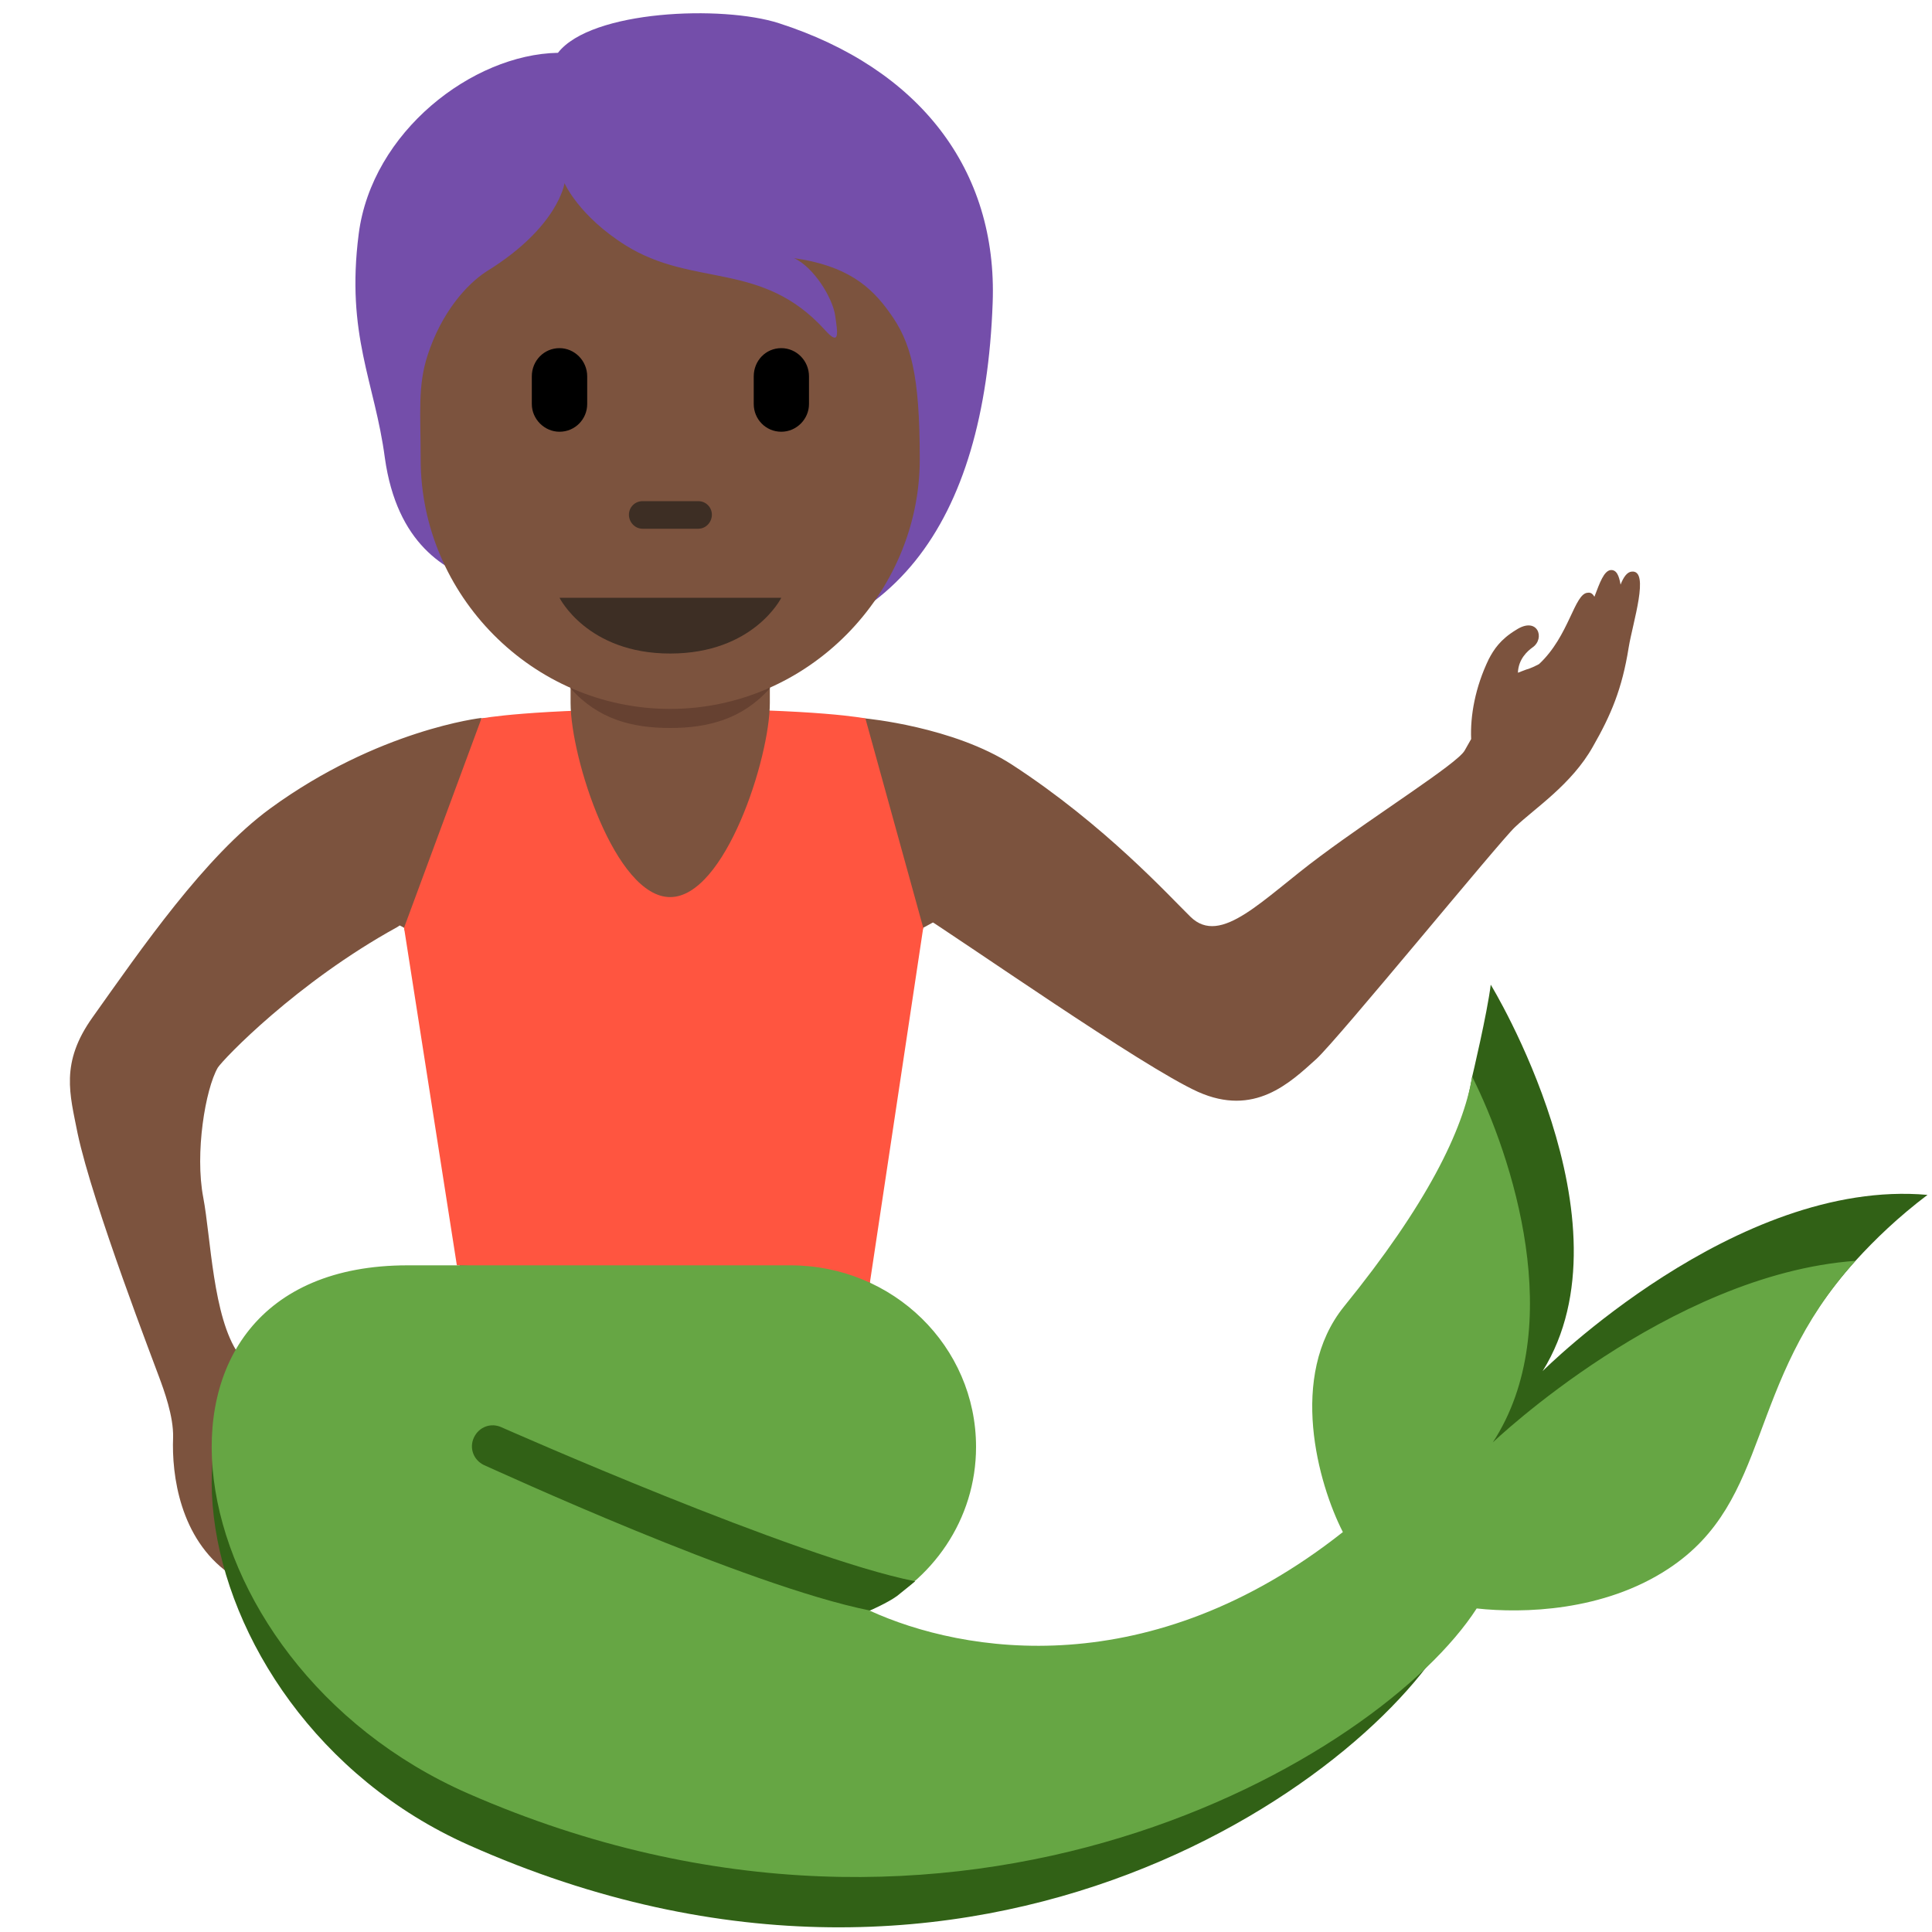 <?xml version="1.0" encoding="UTF-8"?>
<svg xmlns="http://www.w3.org/2000/svg" xmlns:xlink="http://www.w3.org/1999/xlink" width="15pt" height="15pt" viewBox="0 0 15 15" version="1.1">
<g id="surface1">
<path style=" stroke:none;fill-rule:nonzero;fill:rgb(48.627%,32.549%,24.314%);fill-opacity:1;" d="M 3.082 7.199 C 2.301 7.629 1.734 8.223 1.691 8.289 C 1.594 8.457 1.512 8.953 1.578 9.297 C 1.637 9.605 1.652 10.227 1.852 10.512 C 1.934 10.625 1.898 10.828 1.84 11.016 C 1.664 11.578 1.969 12.348 1.777 12.215 C 1.398 11.945 1.332 11.453 1.344 11.16 C 1.348 10.996 1.273 10.793 1.234 10.688 C 1.211 10.621 0.719 9.352 0.602 8.797 C 0.543 8.496 0.465 8.254 0.719 7.898 C 1.094 7.371 1.59 6.648 2.098 6.277 C 2.938 5.664 3.738 5.574 3.738 5.574 C 3.738 5.574 3.359 7.047 3.082 7.199 Z M 12.668 4.438 C 12.633 4.441 12.605 4.48 12.582 4.539 C 12.57 4.469 12.551 4.422 12.504 4.426 C 12.453 4.434 12.422 4.52 12.379 4.633 C 12.367 4.613 12.352 4.598 12.328 4.602 C 12.223 4.605 12.184 4.938 11.949 5.156 C 11.918 5.172 11.887 5.188 11.848 5.199 C 11.824 5.207 11.809 5.215 11.785 5.223 C 11.789 5.117 11.859 5.055 11.898 5.027 C 12 4.957 11.938 4.781 11.77 4.891 C 11.648 4.965 11.598 5.043 11.559 5.117 C 11.453 5.336 11.414 5.559 11.422 5.738 L 11.371 5.828 C 11.312 5.93 10.695 6.316 10.25 6.648 C 9.805 6.977 9.48 7.352 9.242 7.117 C 9.078 6.957 8.578 6.406 7.859 5.938 C 7.402 5.641 6.719 5.578 6.719 5.578 C 6.383 5.852 6.789 6.871 7.09 7.062 C 7.484 7.309 8.867 8.281 9.301 8.477 C 9.738 8.672 10.012 8.41 10.219 8.223 C 10.387 8.07 11.648 6.527 11.762 6.422 C 11.914 6.277 12.203 6.09 12.367 5.797 C 12.508 5.551 12.594 5.348 12.645 5.027 C 12.676 4.836 12.812 4.422 12.668 4.438 Z M 12.668 4.438 "/>
<path style=" stroke:none;fill-rule:nonzero;fill:rgb(48.627%,32.549%,24.314%);fill-opacity:1;" d="M 6.719 5.578 C 6.719 5.578 5.777 5.52 5.152 5.52 C 4.523 5.52 3.918 5.562 3.738 5.578 L 2.918 7.086 L 3.137 7.203 C 3.137 7.203 3.641 9.016 3.641 9.371 C 3.641 9.723 3.137 11.539 3.137 11.539 L 7.168 11.539 C 7.168 11.539 6.664 9.84 6.664 9.371 C 6.664 8.902 7.168 7.203 7.168 7.203 L 7.375 7.09 Z M 6.719 5.578 "/>
<path style=" stroke:none;fill-rule:nonzero;fill:rgb(100%,33.333%,25.098%);fill-opacity:1;" d="M 3.738 5.578 L 3.137 7.203 L 3.547 9.824 L 6.754 9.957 L 7.168 7.203 L 6.719 5.578 C 6.719 5.578 6.363 5.504 5.234 5.504 C 4.109 5.504 3.738 5.578 3.738 5.578 Z M 3.738 5.578 "/>
<path style=" stroke:none;fill-rule:nonzero;fill:rgb(19.216%,38.039%,8.627%);fill-opacity:1;" d="M 11.977 10.645 C 12.699 9.484 11.574 7.645 11.574 7.645 C 11.547 7.867 11.43 8.359 11.43 8.359 C 11.359 8.777 11.145 9.43 10.504 10.223 C 10.066 10.762 12.367 12.516 12.883 12.176 C 13.691 11.645 13.543 10.746 14.406 9.789 C 14.559 9.621 14.738 9.449 14.965 9.277 C 13.477 9.145 11.977 10.645 11.977 10.645 Z M 10.676 11.926 C 8.809 13.434 6.777 12.883 6.348 12.5 L 3.164 10.012 C 0.863 10.012 1.297 13.281 3.637 14.324 C 7.625 16.102 10.762 13.73 11.301 12.582 Z M 10.676 11.926 "/>
<path style=" stroke:none;fill-rule:nonzero;fill:rgb(40%,65.098%,26.667%);fill-opacity:1;" d="M 11.59 11.199 C 12.176 10.301 11.738 8.973 11.43 8.359 C 11.359 8.777 11.078 9.352 10.434 10.145 C 10 10.684 10.234 11.52 10.426 11.895 C 8.93 13.078 7.484 12.84 6.75 12.504 C 7.238 12.281 7.578 11.797 7.578 11.234 C 7.578 10.453 6.934 9.824 6.137 9.824 L 3.164 9.824 C 0.863 9.824 1.297 12.902 3.637 13.926 C 7.453 15.594 10.719 13.645 11.465 12.488 C 11.824 12.527 12.449 12.512 12.953 12.18 C 13.762 11.648 13.543 10.746 14.406 9.789 C 12.953 9.895 11.59 11.199 11.59 11.199 Z M 11.59 11.199 "/>
<path style=" stroke:none;fill-rule:nonzero;fill:rgb(19.216%,38.039%,8.627%);fill-opacity:1;" d="M 6.754 12.504 C 5.793 12.312 3.84 11.41 3.758 11.375 C 3.676 11.336 3.641 11.242 3.68 11.16 C 3.719 11.078 3.812 11.043 3.895 11.082 C 3.914 11.09 6.18 12.094 7.105 12.277 C 7.105 12.277 7.039 12.332 6.965 12.391 C 6.891 12.445 6.754 12.504 6.754 12.504 Z M 6.754 12.504 "/>
<path style=" stroke:none;fill-rule:nonzero;fill:rgb(48.627%,32.549%,24.314%);fill-opacity:1;" d="M 4.43 3.91 L 4.43 5.457 C 4.43 5.887 4.777 6.965 5.203 6.965 C 5.629 6.965 5.977 5.887 5.977 5.457 L 5.977 3.91 Z M 4.43 3.91 "/>
<path style=" stroke:none;fill-rule:nonzero;fill:rgb(40%,25.49%,19.216%);fill-opacity:1;" d="M 4.43 5.344 C 4.645 5.586 4.91 5.652 5.203 5.652 C 5.492 5.652 5.762 5.586 5.977 5.344 L 5.977 4.723 L 4.43 4.723 Z M 4.43 5.344 "/>
<path style=" stroke:none;fill-rule:nonzero;fill:rgb(45.49%,30.588%,66.667%);fill-opacity:1;" d="M 6.047 0.18 C 5.609 0.039 4.59 0.078 4.332 0.41 C 3.668 0.422 2.887 1.023 2.785 1.816 C 2.684 2.602 2.91 2.965 2.988 3.555 C 3.082 4.223 3.457 4.438 3.758 4.527 C 4.188 5.098 4.648 5.074 5.422 5.074 C 6.926 5.074 7.645 4.066 7.707 2.352 C 7.746 1.316 7.137 0.531 6.047 0.18 Z M 6.047 0.18 "/>
<path style=" stroke:none;fill-rule:nonzero;fill:rgb(48.627%,32.549%,24.314%);fill-opacity:1;" d="M 6.906 2.426 C 6.762 2.223 6.574 2.062 6.164 2.004 C 6.32 2.074 6.465 2.316 6.484 2.449 C 6.504 2.586 6.523 2.695 6.402 2.559 C 5.914 2.023 5.387 2.234 4.859 1.906 C 4.492 1.676 4.383 1.422 4.383 1.422 C 4.383 1.422 4.336 1.762 3.781 2.105 C 3.621 2.207 3.426 2.43 3.32 2.758 C 3.242 2.996 3.266 3.207 3.266 3.566 C 3.266 4.617 4.133 5.504 5.203 5.504 C 6.273 5.504 7.141 4.609 7.141 3.566 C 7.141 2.91 7.074 2.656 6.906 2.426 Z M 6.906 2.426 "/>
<path style=" stroke:none;fill-rule:nonzero;fill:rgb(23.922%,18.039%,14.118%);fill-opacity:1;" d="M 6.066 4.641 L 4.344 4.641 C 4.344 4.641 4.559 5.074 5.203 5.074 C 5.852 5.074 6.066 4.641 6.066 4.641 Z M 5.422 4.105 L 4.988 4.105 C 4.93 4.105 4.883 4.055 4.883 3.996 C 4.883 3.938 4.93 3.891 4.988 3.891 L 5.422 3.891 C 5.48 3.891 5.527 3.938 5.527 3.996 C 5.527 4.055 5.48 4.105 5.422 4.105 Z M 5.422 4.105 "/>
<path style=" stroke:none;fill-rule:nonzero;fill:rgb(0%,0%,0%);fill-opacity:1;" d="M 4.344 3.352 C 4.227 3.352 4.129 3.254 4.129 3.137 L 4.129 2.922 C 4.129 2.801 4.223 2.703 4.344 2.703 C 4.461 2.703 4.559 2.801 4.559 2.922 L 4.559 3.137 C 4.559 3.254 4.465 3.352 4.344 3.352 Z M 6.066 3.352 C 5.945 3.352 5.852 3.254 5.852 3.137 L 5.852 2.922 C 5.852 2.801 5.945 2.703 6.066 2.703 C 6.184 2.703 6.281 2.801 6.281 2.922 L 6.281 3.137 C 6.281 3.254 6.184 3.352 6.066 3.352 Z M 6.066 3.352 "/>
</g>
</svg>
